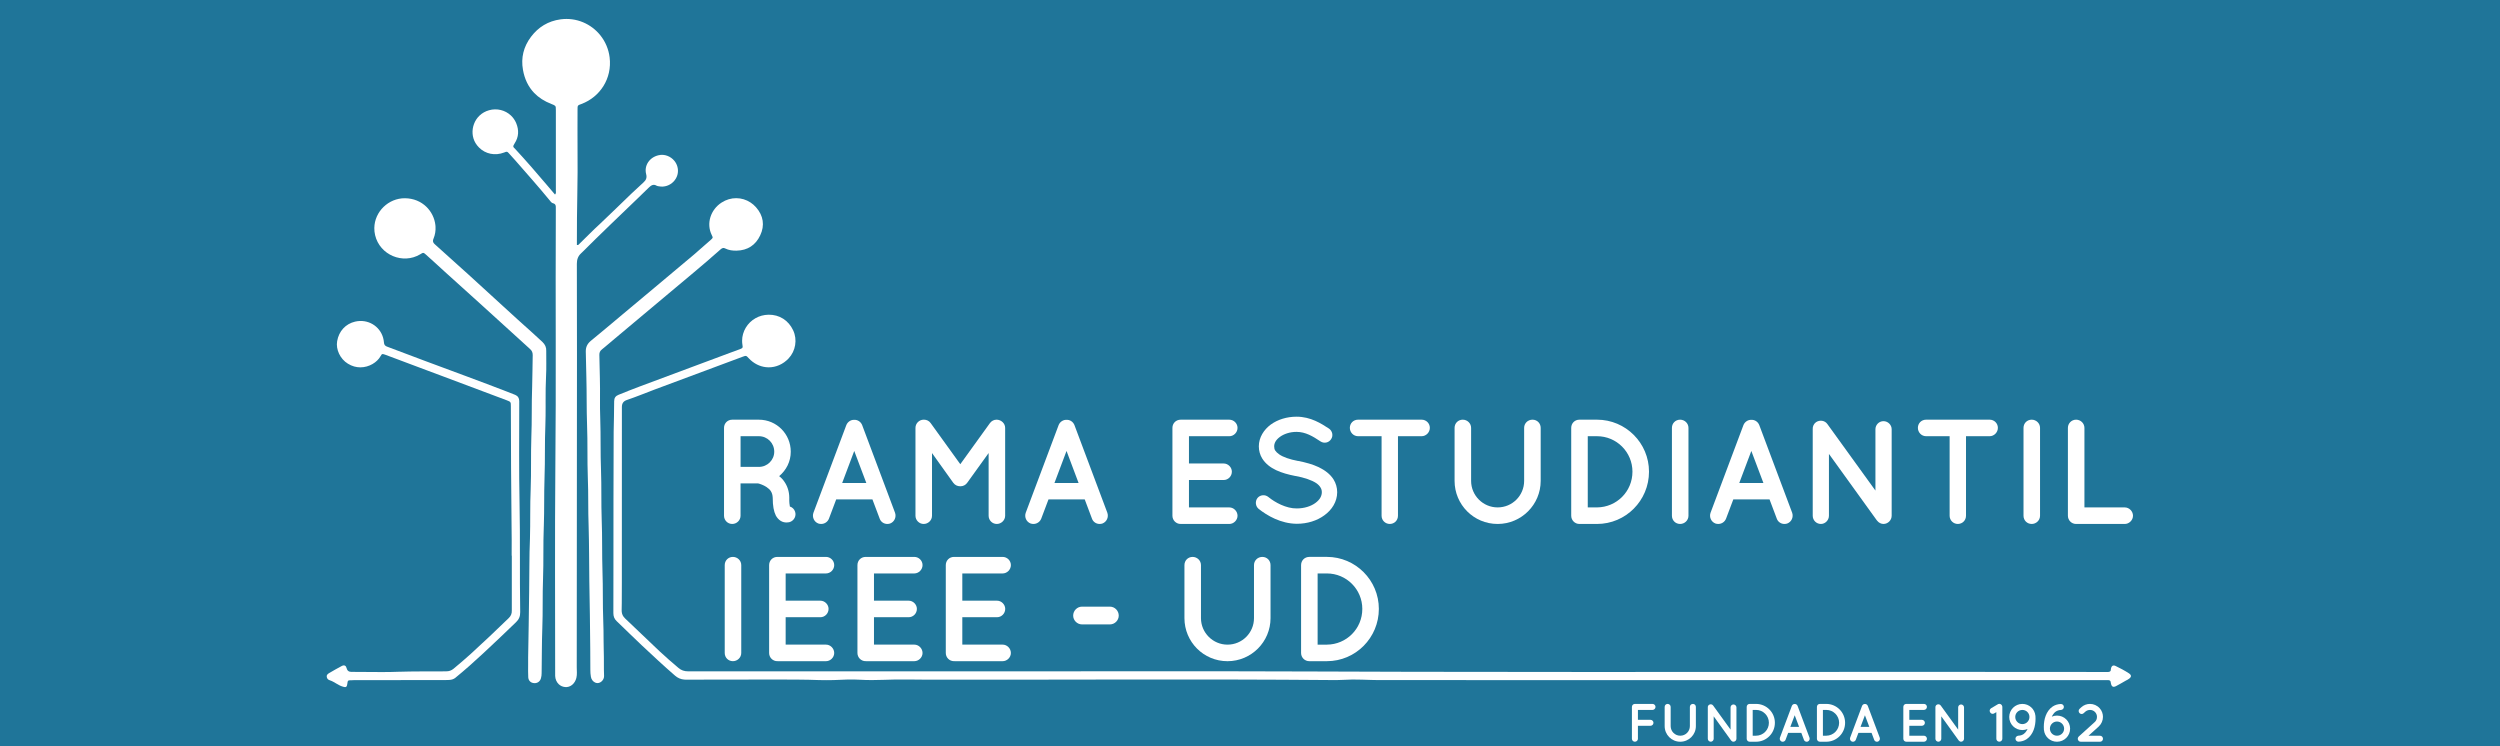 <?xml version="1.0" encoding="utf-8"?>
<!-- Generator: Adobe Illustrator 16.0.0, SVG Export Plug-In . SVG Version: 6.00 Build 0)  -->
<!DOCTYPE svg PUBLIC "-//W3C//DTD SVG 1.1//EN" "http://www.w3.org/Graphics/SVG/1.1/DTD/svg11.dtd">
<svg version="1.1" id="Capa_1" xmlns="http://www.w3.org/2000/svg" xmlns:xlink="http://www.w3.org/1999/xlink" x="0px" y="0px"
	 width="201px" height="60px" viewBox="-110.998 689.5 201 60" enable-background="new -110.998 689.5 201 60" xml:space="preserve"
	>
<rect x="-111.398" y="688.975" fill="#1F7599" width="201.881" height="60.563"/>
<g>
	<path fill="#FFFFFF" d="M-62.459,741.699c-0.013-0.417-0.009-0.947-0.017-1.519c-0.003-0.254-0.01-0.517-0.021-0.782
		c-0.052-1.307-0.013-2.622-0.061-3.93c-0.047-1.395-0.008-2.795-0.064-4.198c-0.047-1.313-0.006-2.636-0.054-3.951
		c-0.057-1.386-0.013-2.762-0.062-4.14c-0.044-1.092,0.002-2.188-0.03-3.282c-0.018-0.62-0.03-1.244-0.042-1.863
		c-0.005-0.195,0.061-0.333,0.221-0.453c0.341-0.275,0.667-0.559,1.005-0.843c1.392-1.156,2.776-2.321,4.161-3.487
		c1.466-1.232,2.943-2.441,4.365-3.707c0.123-0.108,0.232-0.143,0.375-0.065c0.281,0.141,0.589,0.18,0.906,0.173
		c0.892-0.02,1.532-0.447,1.899-1.23c0.381-0.799,0.257-1.587-0.334-2.255c-0.133-0.152-0.282-0.281-0.442-0.386
		c-0.693-0.457-1.595-0.474-2.331,0.006c-0.872,0.562-1.255,1.677-0.782,2.625c0.099,0.202,0.099,0.207-0.084,0.372
		c-0.45,0.394-0.896,0.792-1.347,1.179c-1.055,0.879-2.103,1.766-3.155,2.646c-0.858,0.724-1.722,1.446-2.587,2.163
		c-0.852,0.716-1.708,1.436-2.567,2.14c-0.271,0.229-0.399,0.494-0.394,0.849c0.019,0.683,0.026,1.359,0.046,2.044
		c0.038,1.282,0.009,2.575,0.057,3.869c0.055,1.406,0.008,2.818,0.061,4.229c0.054,1.302,0.013,2.609,0.065,3.924
		c0.042,1.459,0.038,2.919,0.055,4.376c0.026,1.817,0.068,3.623,0.075,5.436c0.005,0.573,0.008,1.149,0.008,1.712
		c0,0.19,0.01,0.377,0.044,0.56c0.033,0.218,0.175,0.397,0.352,0.471c0.06,0.024,0.122,0.038,0.186,0.038
		c0.28-0.006,0.537-0.285,0.521-0.587C-62.46,743.198-62.43,742.57-62.459,741.699z"/>
	<path fill="#FFFFFF" d="M-58.843,704.591c0.184-0.18,0.374-0.323,0.649-0.154c0.046,0.027,0.101,0.027,0.152,0.039
		c0.924,0.191,1.752-0.656,1.511-1.56c-0.047-0.182-0.133-0.345-0.247-0.484c-0.301-0.369-0.795-0.563-1.27-0.451
		c-0.725,0.162-1.176,0.822-1.001,1.512c0.079,0.293-0.001,0.486-0.217,0.678c-0.32,0.288-0.638,0.584-0.955,0.886
		c-0.853,0.809-1.681,1.643-2.539,2.442c-0.565,0.513-1.095,1.066-1.645,1.596c-0.051,0.048-0.079,0.126-0.211,0.1
		c0-0.11,0.005-0.219,0-0.341c-0.013-2.446,0.085-4.903,0.052-7.355c-0.009-1.062,0-2.132,0-3.191c0-0.336,0-0.336,0.315-0.449
		c1.495-0.559,2.473-2.048,2.265-3.745c-0.083-0.669-0.346-1.271-0.736-1.762c-0.742-0.937-1.941-1.468-3.205-1.297
		c-1.004,0.136-1.789,0.622-2.38,1.404c-0.598,0.79-0.821,1.686-0.647,2.655c0.131,0.749,0.433,1.368,0.898,1.855
		c0.363,0.377,0.825,0.675,1.386,0.89c0.158,0.064,0.247,0.097,0.296,0.145c0.065,0.061,0.065,0.146,0.065,0.35
		c0.007,2.163,0.007,4.321,0,6.477c0,0.1,0.037,0.201-0.067,0.313c-0.222-0.262-0.438-0.51-0.646-0.76
		c-0.833-0.984-1.674-1.954-2.556-2.907c-0.159-0.165-0.223-0.17-0.049-0.444c0.344-0.52,0.36-1.078,0.128-1.635
		c-0.1-0.239-0.247-0.445-0.425-0.613c-0.456-0.428-1.124-0.601-1.755-0.422c-1.213,0.339-1.647,1.708-1.091,2.638
		c0.083,0.135,0.178,0.255,0.283,0.36c0.518,0.52,1.285,0.682,2.021,0.4c0.17-0.07,0.225-0.084,0.308-0.011
		c0.028,0.025,0.059,0.06,0.098,0.104c0.166,0.183,0.338,0.367,0.5,0.554c0.931,1.066,1.875,2.128,2.772,3.222
		c0.042,0.052,0.085,0.113,0.139,0.155c0.033,0.026,0.069,0.046,0.109,0.055c0.063,0.015,0.11,0.039,0.144,0.069
		c0.074,0.069,0.087,0.17,0.083,0.285c0,0.17,0.004,0.341,0,0.506c-0.035,6.836,0.031,13.662-0.038,20.494
		c-0.046,5.506-0.014,11.02-0.014,16.525c0,0.039,0,0.082,0,0.119c0.008,0.27,0.115,0.508,0.287,0.671
		c0.134,0.128,0.306,0.209,0.5,0.228c0.427,0.05,0.802-0.265,0.918-0.733c0.07-0.284,0.03-0.569,0.03-0.848
		c0.009-5.979,0.013-11.951,0.013-17.923c0.005-4.839,0.011-9.675-0.004-14.521c0-0.34,0.089-0.615,0.337-0.843
		c0.038-0.034,0.074-0.078,0.11-0.105c1.444-1.445,2.931-2.857,4.404-4.276C-59.458,705.193-59.152,704.899-58.843,704.591z"/>
	<path fill="#FFFFFF" d="M60.188,743.648c-0.177-0.116-0.356-0.222-0.54-0.322h-0.001c-0.017-0.011-0.032-0.018-0.049-0.026
		c-0.168-0.092-0.338-0.179-0.512-0.26c-0.068-0.033-0.128-0.043-0.18-0.032c-0.085,0.019-0.146,0.093-0.175,0.214
		c-0.02,0.061-0.012,0.127-0.027,0.184c-0.01,0.033-0.027,0.063-0.063,0.082c-0.016,0.01-0.033,0.018-0.049,0.022
		c-0.09,0.031-0.188,0.014-0.277,0.017c-0.117,0-0.241,0-0.359,0c-18.458-0.029-36.924,0.025-55.386-0.014c-0.023,0-0.047,0-0.07,0
		c-2.621-0.007-5.242-0.013-7.863-0.025c-8.374-0.032-16.759-0.012-25.139-0.012c-8.386,0-16.772-0.008-25.164,0
		c-0.315,0-0.556-0.08-0.786-0.277c-0.526-0.432-1.023-0.886-1.521-1.34c-0.932-0.874-1.835-1.762-2.766-2.634
		c-0.051-0.049-0.095-0.099-0.13-0.149c-0.109-0.152-0.152-0.321-0.148-0.534c0.004-0.188,0.007-0.372,0.009-0.559
		c0.005-0.553,0.002-1.107,0.006-1.669c0-0.005,0-0.012,0-0.018c0-4.571,0-9.143,0.003-13.723l0,0c0-0.115,0-0.235,0-0.35
		c0-0.285,0.113-0.468,0.411-0.568c0.744-0.253,1.483-0.555,2.219-0.835c2.356-0.881,4.721-1.753,7.08-2.638
		c0.281-0.103,0.29-0.097,0.488,0.121c0.394,0.423,0.884,0.663,1.385,0.718c0.072,0.008,0.144,0.013,0.216,0.013
		c0.575,0.002,1.151-0.235,1.603-0.714c0.564-0.597,0.721-1.511,0.368-2.262c-0.375-0.803-1.108-1.269-1.981-1.255
		c-0.387,0.008-0.737,0.108-1.038,0.276c-0.667,0.372-1.084,1.076-1.085,1.82c0,0.112,0.009,0.225,0.028,0.337
		c0.01,0.056,0.015,0.1,0.016,0.134c0.002,0.105-0.043,0.133-0.205,0.199c-0.265,0.104-0.531,0.192-0.788,0.289
		c-2.433,0.904-4.855,1.812-7.285,2.716c-0.572,0.209-1.136,0.442-1.702,0.669c-0.238,0.091-0.351,0.257-0.351,0.519
		c0,0.815-0.027,1.636-0.04,2.452c-0.018,3.645-0.016,7.289-0.019,10.932c-0.001,1.215-0.002,2.431-0.005,3.646
		c0,0.269,0.077,0.471,0.271,0.654c0.673,0.643,1.328,1.294,2.003,1.929c0.881,0.825,1.771,1.658,2.69,2.452
		c0.221,0.188,0.457,0.29,0.743,0.313c0.042,0.002,0.083,0.005,0.126,0.005c2.452-0.011,4.907-0.011,7.366-0.011
		c1.107,0.006,2.222,0,3.333,0.044c0.769,0.022,1.544-0.004,2.316-0.044c0.649-0.022,1.303,0.054,1.948,0.044
		c0.621-0.013,1.244-0.021,1.86-0.044c0.792-0.014,1.581,0.011,2.372,0.011c10.953,0.021,21.909-0.062,32.866,0.033
		c0.509,0.006,1.015-0.033,1.529-0.044c0.254-0.002,0.509,0.004,0.765,0.011c0.248,0.007,0.495,0.017,0.744,0.023
		c0.168,0.006,0.336,0.009,0.504,0.01c5.944,0.006,11.884,0.006,17.828,0.006c13.53,0,27.057,0,40.593,0c0.114,0,0.243,0,0.354,0
		c0.107,0.012,0.17,0.061,0.175,0.17c0.011,0.032,0.011,0.071,0.021,0.109c0.055,0.253,0.182,0.315,0.406,0.202
		c0.265-0.137,0.525-0.294,0.785-0.441c0.101-0.05,0.201-0.101,0.28-0.165c0.103-0.081,0.148-0.159,0.134-0.235
		C60.317,743.764,60.27,743.706,60.188,743.648z"/>
	<path fill="#FFFFFF" d="M-67.08,717.713C-67.08,717.713-67.08,717.713-67.08,717.713L-67.08,717.713
		c0.014-0.285-0.092-0.516-0.305-0.717c-0.268-0.253-0.533-0.493-0.806-0.741c-0.792-0.697-1.566-1.417-2.345-2.124
		c-0.938-0.854-1.877-1.71-2.818-2.576c-0.276-0.253-0.559-0.499-0.84-0.755c-0.61-0.555-1.224-1.109-1.839-1.656
		c-0.1-0.088-0.151-0.172-0.153-0.271c-0.002-0.059,0.014-0.122,0.046-0.193c0.125-0.302,0.176-0.625,0.159-0.947
		c-0.002-0.031-0.005-0.063-0.008-0.094c-0.002-0.015-0.002-0.029-0.003-0.044c-0.125-1.101-1.036-2.141-2.448-2.157
		c-1.327-0.008-2.444,1.081-2.462,2.394c-0.002,0.188,0.017,0.379,0.063,0.574c0.377,1.599,2.236,2.372,3.625,1.54
		c0.252-0.155,0.258-0.155,0.469,0.031c0.513,0.455,1.01,0.919,1.525,1.386c0.934,0.843,1.878,1.686,2.809,2.535
		c0.633,0.581,1.269,1.154,1.896,1.723c0.704,0.651,1.412,1.292,2.127,1.935c0.169,0.142,0.227,0.309,0.221,0.526
		c0,0.005,0,0.008,0,0.013c-0.001,0.014-0.002,0.027-0.002,0.04c-0.021,0.826-0.016,1.645-0.044,2.469
		c-0.001,0.022-0.001,0.044-0.002,0.065c-0.05,1.326-0.007,2.66-0.063,3.985c-0.048,1.389,0,2.78-0.053,4.169
		c-0.058,1.328-0.018,2.656-0.058,3.986c-0.064,1.439-0.037,2.879-0.065,4.316c0,0.023-0.001,0.049-0.001,0.071
		c-0.034,1.717-0.035,3.444-0.08,5.164c0,0.188,0,0.377,0,0.559c0,0.01,0,0.019,0,0.026c0,0.343-0.011,0.677,0.009,1.014
		c0.018,0.273,0.208,0.455,0.49,0.466c0.251,0.011,0.46-0.137,0.53-0.39c0.04-0.136,0.055-0.267,0.055-0.408
		c0.001-0.083,0.002-0.166,0.003-0.248c0.019-1.086,0.009-2.17,0.049-3.26c0.001-0.031,0.001-0.064,0.003-0.097
		c0.053-1.329,0.007-2.656,0.058-3.988c0.053-1.391,0.003-2.775,0.06-4.166c0.002-0.035,0.002-0.068,0.004-0.104
		c0.046-1.264,0.011-2.528,0.055-3.792c0.001-0.031,0.001-0.063,0.002-0.094c0.054-1.403,0.006-2.797,0.067-4.193
		c0.017-0.495,0.02-0.991,0.02-1.486c0-0.165,0-0.329-0.001-0.495c0-0.661,0.002-1.322,0.036-1.979
		C-67.057,719.054-67.087,718.387-67.08,717.713z"/>
	<path fill="#FFFFFF" d="M-69.227,729.901c-0.053-2.613-0.024-5.223-0.024-7.831c0-0.117,0-0.219,0-0.329
		c0-0.23-0.107-0.4-0.323-0.493c-0.197-0.081-0.408-0.16-0.608-0.24c-2.204-0.853-4.422-1.66-6.633-2.485
		c-1.013-0.378-2.023-0.766-3.028-1.14c-0.184-0.059-0.278-0.151-0.287-0.355c-0.083-1.029-0.939-1.753-1.93-1.721
		c-0.128,0.005-0.259,0.021-0.391,0.052c-0.758,0.177-1.303,0.765-1.44,1.567c-0.119,0.673,0.245,1.438,0.864,1.815
		c0.333,0.207,0.674,0.294,1,0.294c0.716,0.001,1.351-0.414,1.614-0.88c0.078-0.139,0.109-0.191,0.188-0.188
		c0.047,0.001,0.111,0.022,0.212,0.058c0.337,0.126,0.673,0.252,1.011,0.378c0.8,0.302,1.599,0.601,2.397,0.899
		c0.334,0.125,0.67,0.25,1.004,0.375c1.781,0.664,3.555,1.332,5.339,2.004c0.336,0.128,0.336,0.138,0.336,0.494
		c0.008,3.333,0.02,6.662,0.061,9.99c0.01,0.503,0.007,1.01,0.005,1.511c-0.001,0.168-0.001,0.334-0.001,0.501c0,0,0.005,0,0.012,0
		c0,1.471-0.007,2.94,0,4.407c0.01,0.258-0.076,0.446-0.256,0.619c-0.999,0.974-2.014,1.929-3.042,2.869
		c-0.456,0.408-0.924,0.816-1.395,1.202c-0.177,0.143-0.359,0.201-0.579,0.201c-0.163,0.003-0.326,0.005-0.489,0.006
		c-1.082,0.006-2.167-0.008-3.252,0.028c-0.016,0-0.032,0-0.049,0c-0.469,0.02-0.938,0.025-1.407,0.025
		c-0.782,0-1.565-0.016-2.349-0.014l0,0l0,0c-0.015,0.002-0.029,0.002-0.044,0.002c-0.214-0.003-0.354-0.056-0.42-0.302
		c-0.024-0.099-0.069-0.165-0.127-0.197c-0.069-0.038-0.157-0.031-0.258,0.021c-0.348,0.18-0.683,0.379-1.016,0.571
		c-0.115,0.069-0.224,0.155-0.197,0.305c0.02,0.152,0.122,0.244,0.269,0.284c0.175,0.057,0.328,0.155,0.477,0.241
		c0.177,0.1,0.347,0.209,0.547,0.262c0.079,0.025,0.14,0.038,0.188,0.038c0.106-0.003,0.147-0.078,0.17-0.25
		c0.041-0.301,0.041-0.301,0.349-0.301c0.048-0.008,0.101-0.008,0.151-0.008c2.474-0.004,4.947-0.004,7.424-0.01
		c0.112,0,0.219,0,0.326-0.013c0.158-0.014,0.297-0.061,0.421-0.152c0.778-0.634,1.53-1.302,2.261-1.985
		c0.883-0.825,1.757-1.646,2.619-2.485c0.249-0.236,0.359-0.481,0.352-0.83C-69.222,735.778-69.168,732.837-69.227,729.901z"/>
	<path fill="#FFFFFF" d="M-47.492,730.225c-0.024-0.119-0.06-0.348-0.048-0.707c0-0.504-0.156-0.946-0.396-1.292
		c-0.12-0.181-0.263-0.325-0.419-0.444c0.575-0.479,0.934-1.174,0.934-1.966c0-1.424-1.138-2.573-2.563-2.573h-2.132
		c-0.012,0-0.012,0-0.012,0c-0.371,0-0.659,0.287-0.659,0.658v7.065c0,0.359,0.288,0.66,0.659,0.66s0.67-0.301,0.67-0.66v-2.599
		h1.414c0.107,0.023,0.418,0.12,0.67,0.289c0.144,0.096,0.287,0.215,0.359,0.346c0.084,0.133,0.132,0.289,0.144,0.516
		c0,0.659,0.083,1.091,0.252,1.437c0.095,0.169,0.228,0.325,0.383,0.419c0.168,0.109,0.347,0.133,0.467,0.133
		c0.012,0,0.012,0,0.012,0c0.12,0,0.215-0.023,0.263-0.036c0.348-0.119,0.539-0.492,0.419-0.838
		C-47.144,730.428-47.3,730.283-47.492,730.225z M-49.983,727.038h-1.473v-2.467h1.473c0.682,0,1.234,0.55,1.234,1.244
		C-48.749,726.487-49.301,727.038-49.983,727.038z"/>
	<path fill="#FFFFFF" d="M-45.204,731.59c0.072,0.022,0.144,0.036,0.228,0.036c0.264,0,0.515-0.156,0.623-0.421l0.586-1.556h2.911
		l0.587,1.556c0.096,0.265,0.347,0.421,0.61,0.421c0.084,0,0.168-0.014,0.227-0.036c0.348-0.133,0.516-0.516,0.396-0.862
		l-2.646-7.054c-0.108-0.265-0.36-0.432-0.635-0.42c-0.264-0.012-0.527,0.155-0.635,0.42l-2.647,7.054
		C-45.719,731.074-45.551,731.457-45.204,731.59z M-42.317,725.756l0.971,2.576h-1.941L-42.317,725.756z"/>
	<path fill="#FFFFFF" d="M-36.736,731.626c0.372,0,0.671-0.301,0.671-0.66v-5.041l1.712,2.395c0.132,0.181,0.335,0.276,0.552,0.276
		h0.012h0.012c0.215,0,0.407-0.096,0.539-0.276l1.725-2.395v5.041c0,0.359,0.287,0.66,0.658,0.66c0.36,0,0.671-0.301,0.671-0.66
		V723.9c0-0.359-0.311-0.646-0.671-0.658c-0.012,0-0.012,0-0.012,0c-0.216,0-0.407,0.096-0.539,0.274l-2.384,3.306l-2.383-3.306
		c-0.12-0.179-0.335-0.274-0.527-0.274c-0.023,0-0.023,0-0.036,0c-0.359,0-0.658,0.299-0.658,0.658v7.065
		C-37.395,731.325-37.096,731.626-36.736,731.626z"/>
	<path fill="#FFFFFF" d="M-28.136,731.59c0.071,0.022,0.144,0.036,0.228,0.036c0.263,0,0.515-0.156,0.623-0.421l0.587-1.556h2.911
		l0.586,1.556c0.096,0.265,0.348,0.421,0.611,0.421c0.083,0,0.168-0.014,0.228-0.036c0.347-0.133,0.515-0.516,0.395-0.862
		l-2.647-7.054c-0.108-0.265-0.359-0.432-0.634-0.42c-0.265-0.012-0.528,0.155-0.635,0.42l-2.647,7.054
		C-28.651,731.074-28.483,731.457-28.136,731.59z M-25.249,725.756l0.969,2.576h-1.94L-25.249,725.756z"/>
	<path fill="#FFFFFF" d="M-16.076,731.626l0.012-0.014c0,0,0,0.014,0.024,0.014h3.881c0.347,0,0.659-0.301,0.659-0.66
		c0-0.369-0.312-0.67-0.659-0.67h-3.246v-2.203h2.791c0.359,0,0.658-0.3,0.658-0.67c0-0.35-0.299-0.659-0.658-0.659h-2.791v-2.192
		h3.246c0.347,0,0.659-0.298,0.659-0.671c0-0.371-0.312-0.658-0.659-0.658h-3.881c-0.024,0-0.024,0-0.024,0h-0.012
		c-0.371,0-0.659,0.287-0.659,0.658v7.065C-16.734,731.325-16.446,731.626-16.076,731.626z"/>
	<path fill="#FFFFFF" d="M-9.8,730.416c0.683,0.538,1.773,1.185,3.066,1.196c0.851,0,1.629-0.25,2.216-0.682
		c0.599-0.431,1.03-1.09,1.03-1.856c0-0.37-0.107-0.73-0.287-1.017c-0.276-0.444-0.707-0.756-1.198-0.996
		c-0.479-0.227-1.042-0.382-1.653-0.502h-0.024c-0.647-0.121-1.186-0.31-1.497-0.526c-0.155-0.108-0.263-0.218-0.324-0.312
		c-0.059-0.095-0.083-0.191-0.083-0.335c0-0.253,0.131-0.517,0.455-0.756c0.324-0.239,0.802-0.407,1.341-0.407
		c0.73,0,1.317,0.359,1.928,0.766c0.288,0.192,0.671,0.108,0.851-0.178c0.192-0.276,0.108-0.66-0.167-0.851
		c-0.611-0.396-1.461-0.958-2.612-0.958c-0.778,0-1.509,0.226-2.072,0.634c-0.55,0.407-0.958,1.03-0.958,1.75
		c0,0.357,0.096,0.694,0.275,0.981c0.264,0.42,0.658,0.719,1.114,0.934s0.982,0.358,1.544,0.468h0.024
		c0.707,0.131,1.294,0.336,1.642,0.563c0.179,0.12,0.287,0.239,0.358,0.358c0.072,0.119,0.108,0.228,0.108,0.384
		c0,0.301-0.156,0.6-0.515,0.863c-0.359,0.265-0.898,0.441-1.498,0.441c-0.851,0.013-1.761-0.49-2.288-0.922
		c-0.263-0.215-0.659-0.178-0.874,0.085C-10.099,729.805-10.063,730.202-9.8,730.416z"/>
	<path fill="#FFFFFF" d="M-1.811,724.571h1.892v6.395c0,0.372,0.3,0.66,0.659,0.66c0.371,0,0.659-0.288,0.659-0.66v-6.395h1.904
		c0.359,0,0.659-0.312,0.659-0.671c0-0.371-0.299-0.658-0.659-0.658h-5.114c-0.372,0-0.659,0.287-0.659,0.658
		C-2.469,724.26-2.182,724.571-1.811,724.571z"/>
	<path fill="#FFFFFF" d="M9.412,731.626c1.916,0,3.461-1.559,3.461-3.462V723.9c0-0.371-0.288-0.658-0.659-0.658
		c-0.372,0-0.671,0.287-0.671,0.658v4.264c0,1.175-0.946,2.132-2.132,2.132c-1.174,0-2.132-0.957-2.132-2.132V723.9
		c0-0.371-0.312-0.658-0.67-0.658c-0.372,0-0.659,0.287-0.659,0.658v4.264C5.951,730.067,7.484,731.626,9.412,731.626z"/>
	<path fill="#FFFFFF" d="M15.987,731.626h1.414c2.312,0,4.181-1.881,4.181-4.203c0-2.302-1.869-4.181-4.181-4.181h-1.414
		c-0.371,0-0.659,0.287-0.659,0.658v7.065C15.329,731.325,15.616,731.626,15.987,731.626z M16.658,724.571h0.743
		c1.581,0,2.85,1.281,2.85,2.852c0,1.591-1.269,2.86-2.85,2.873h-0.743V724.571z"/>
	<path fill="#FFFFFF" d="M24.084,731.626c0.359,0,0.671-0.288,0.671-0.66V723.9c0-0.371-0.312-0.658-0.671-0.658
		c-0.371,0-0.659,0.287-0.659,0.658v7.065C23.425,731.338,23.713,731.626,24.084,731.626z"/>
	<path fill="#FFFFFF" d="M26.923,731.59c0.072,0.022,0.144,0.036,0.227,0.036c0.264,0,0.516-0.156,0.624-0.421l0.587-1.556h2.91
		l0.587,1.556c0.096,0.265,0.347,0.421,0.611,0.421c0.084,0,0.167-0.014,0.228-0.036c0.348-0.133,0.515-0.516,0.396-0.862
		l-2.647-7.054c-0.107-0.265-0.359-0.432-0.635-0.42c-0.264-0.012-0.526,0.155-0.635,0.42l-2.647,7.054
		C26.408,731.074,26.576,731.457,26.923,731.59z M29.809,725.756l0.971,2.576h-1.941L29.809,725.756z"/>
	<path fill="#FFFFFF" d="M35.403,731.626c0.347,0,0.646-0.301,0.646-0.66l0,0v-4.971l3.833,5.318
		c0.013,0.024,0.037,0.049,0.061,0.072c0.119,0.145,0.299,0.24,0.491,0.24c0.359,0,0.658-0.301,0.658-0.66v-6.958
		c0-0.347-0.299-0.646-0.658-0.646c-0.36,0-0.647,0.3-0.647,0.646v4.935l-3.868-5.354c-0.204-0.287-0.611-0.347-0.911-0.143
		c-0.18,0.131-0.275,0.346-0.263,0.55c0,0.012,0,0.012,0,0.012v6.958C34.744,731.325,35.031,731.626,35.403,731.626z"/>
	<path fill="#FFFFFF" d="M43.859,724.571h1.893v6.395c0,0.372,0.299,0.66,0.658,0.66c0.371,0,0.659-0.288,0.659-0.66v-6.395h1.904
		c0.359,0,0.659-0.312,0.659-0.671c0-0.371-0.299-0.658-0.659-0.658h-5.114c-0.372,0-0.659,0.287-0.659,0.658
		C43.2,724.26,43.487,724.571,43.859,724.571z"/>
	<path fill="#FFFFFF" d="M52.351,731.626c0.359,0,0.67-0.288,0.67-0.66V723.9c0-0.371-0.311-0.658-0.67-0.658
		c-0.372,0-0.659,0.287-0.659,0.658v7.065C51.692,731.338,51.979,731.626,52.351,731.626z"/>
	<path fill="#FFFFFF" d="M55.92,731.626c0,0,0,0,0.012,0c0,0,0,0,0.023,0h3.881c0.347,0,0.659-0.301,0.659-0.66
		c0-0.369-0.312-0.67-0.659-0.67H56.59V723.9c0-0.359-0.3-0.658-0.67-0.658c-0.372,0-0.659,0.299-0.659,0.658v7.065
		C55.261,731.325,55.548,731.626,55.92,731.626z"/>
	<path fill="#FFFFFF" d="M-52.071,734.275c-0.371,0-0.659,0.287-0.659,0.66v7.066c0,0.37,0.288,0.658,0.659,0.658
		c0.358,0,0.67-0.288,0.67-0.658v-7.066C-51.401,734.563-51.713,734.275-52.071,734.275z"/>
	<path fill="#FFFFFF" d="M-44.585,735.605c0.347,0,0.658-0.302,0.658-0.67c0-0.373-0.312-0.66-0.658-0.66h-3.881
		c-0.024,0-0.024,0-0.024,0h-0.012c-0.371,0-0.659,0.287-0.659,0.66v7.066c0,0.358,0.288,0.658,0.659,0.658l0.012-0.013
		c0,0,0,0.013,0.024,0.013h3.881c0.347,0,0.658-0.301,0.658-0.658c0-0.372-0.312-0.673-0.658-0.673h-3.246v-2.203h2.791
		c0.359,0,0.659-0.299,0.659-0.67c0-0.349-0.299-0.66-0.659-0.66h-2.791v-2.19H-44.585z"/>
	<path fill="#FFFFFF" d="M-41.388,734.275h-0.012c-0.372,0-0.66,0.287-0.66,0.66v7.066c0,0.358,0.288,0.658,0.66,0.658l0.012-0.013
		c0,0,0,0.013,0.024,0.013h3.88c0.347,0,0.659-0.301,0.659-0.658c0-0.372-0.312-0.673-0.659-0.673h-3.246v-2.203h2.79
		c0.36,0,0.66-0.299,0.66-0.67c0-0.349-0.3-0.66-0.66-0.66h-2.79v-2.19h3.246c0.347,0,0.659-0.302,0.659-0.67
		c0-0.373-0.312-0.66-0.659-0.66h-3.88C-41.388,734.275-41.388,734.275-41.388,734.275z"/>
	<path fill="#FFFFFF" d="M-34.262,734.275c-0.024,0-0.024,0-0.024,0h-0.012c-0.371,0-0.659,0.287-0.659,0.66v7.066
		c0,0.358,0.288,0.658,0.659,0.658l0.012-0.013c0,0,0,0.013,0.024,0.013h3.88c0.348,0,0.659-0.301,0.659-0.658
		c0-0.372-0.311-0.673-0.659-0.673h-3.246v-2.203h2.791c0.358,0,0.659-0.299,0.659-0.67c0-0.349-0.3-0.66-0.659-0.66h-2.791v-2.19
		h3.246c0.348,0,0.659-0.302,0.659-0.67c0-0.373-0.311-0.66-0.659-0.66H-34.262z"/>
	<path fill="#FFFFFF" d="M-24.715,738.995c0,0.383,0.323,0.707,0.706,0.707h2.252c0.383,0,0.706-0.324,0.706-0.707
		c0-0.396-0.323-0.72-0.706-0.72h-2.252C-24.392,738.275-24.715,738.6-24.715,738.995z"/>
	<path fill="#FFFFFF" d="M-14.44,739.199v-4.264c0-0.373-0.311-0.66-0.67-0.66c-0.372,0-0.659,0.287-0.659,0.66v4.264
		c0,1.902,1.533,3.461,3.461,3.461c1.916,0,3.461-1.559,3.461-3.461v-4.264c0-0.373-0.288-0.66-0.659-0.66
		c-0.371,0-0.671,0.287-0.671,0.66v4.264c0,1.172-0.946,2.13-2.132,2.13C-13.481,741.329-14.44,740.371-14.44,739.199z"/>
	<path fill="#FFFFFF" d="M-5.732,734.275c-0.372,0-0.659,0.287-0.659,0.66v7.066c0,0.358,0.287,0.658,0.659,0.658h1.414
		c2.311,0,4.18-1.881,4.18-4.204c0-2.299-1.869-4.181-4.18-4.181H-5.732z M-1.468,738.456c0,1.593-1.27,2.862-2.85,2.873h-0.743
		v-5.724h0.743C-2.738,735.605-1.468,736.888-1.468,738.456z"/>
	<path fill="#FFFFFF" d="M21.867,746.094H20.46c-0.009,0-0.009,0-0.009,0h-0.004c-0.135,0-0.239,0.11-0.239,0.239v2.563
		c0,0.13,0.104,0.239,0.239,0.239s0.244-0.109,0.244-0.239v-1.043h1.011c0.13,0,0.239-0.106,0.239-0.242
		c0-0.126-0.109-0.238-0.239-0.238h-1.011v-0.795h1.176c0.126,0,0.239-0.108,0.239-0.244
		C22.106,746.204,21.993,746.094,21.867,746.094z"/>
	<path fill="#FFFFFF" d="M25.111,746.094c-0.135,0-0.243,0.104-0.243,0.239v1.546c0,0.427-0.344,0.772-0.772,0.772
		c-0.426,0-0.773-0.346-0.773-0.772v-1.546c0-0.135-0.114-0.239-0.244-0.239c-0.135,0-0.238,0.104-0.238,0.239v1.546
		c0,0.691,0.556,1.256,1.255,1.256c0.694,0,1.255-0.564,1.254-1.256v-1.546C25.35,746.198,25.245,746.094,25.111,746.094z"/>
	<path fill="#FFFFFF" d="M28.372,746.138c-0.129,0-0.233,0.109-0.233,0.235v1.787l-1.403-1.939c-0.074-0.104-0.222-0.127-0.33-0.052
		c-0.065,0.047-0.101,0.126-0.096,0.2c0,0.004,0,0.004,0,0.004v2.522c0,0.13,0.104,0.239,0.239,0.239
		c0.126,0,0.234-0.109,0.234-0.239l0,0v-1.803l1.39,1.929c0.004,0.01,0.013,0.018,0.021,0.026c0.044,0.052,0.109,0.087,0.178,0.087
		c0.13,0,0.24-0.109,0.24-0.239v-2.522C28.611,746.247,28.502,746.138,28.372,746.138z"/>
	<path fill="#FFFFFF" d="M30.188,746.094h-0.513c-0.135,0-0.239,0.104-0.239,0.239v2.563c0,0.13,0.104,0.239,0.239,0.239h0.513
		c0.838,0,1.515-0.682,1.515-1.524C31.703,746.775,31.025,746.094,30.188,746.094z M30.188,748.651h-0.269v-2.074h0.269
		c0.573,0,1.033,0.465,1.033,1.033C31.221,748.188,30.76,748.648,30.188,748.651z"/>
	<path fill="#FFFFFF" d="M33.527,746.252c-0.04-0.096-0.131-0.158-0.23-0.152c-0.096-0.006-0.191,0.057-0.23,0.152l-0.96,2.558
		c-0.043,0.125,0.018,0.265,0.143,0.313c0.026,0.009,0.052,0.013,0.083,0.013c0.096,0,0.187-0.057,0.226-0.151l0.213-0.565h1.055
		l0.212,0.565c0.035,0.095,0.126,0.151,0.221,0.151c0.03,0,0.062-0.004,0.083-0.013c0.125-0.048,0.186-0.188,0.143-0.313
		L33.527,746.252z M32.945,747.939l0.352-0.932l0.352,0.932H32.945z"/>
	<path fill="#FFFFFF" d="M35.833,746.094h-0.512c-0.135,0-0.239,0.104-0.239,0.239v2.563c0,0.13,0.104,0.239,0.239,0.239h0.512
		c0.838,0,1.515-0.682,1.515-1.524C37.348,746.775,36.671,746.094,35.833,746.094z M35.833,748.651h-0.269v-2.074h0.269
		c0.573,0,1.034,0.465,1.034,1.033C36.866,748.188,36.406,748.648,35.833,748.651z"/>
	<path fill="#FFFFFF" d="M39.172,746.252c-0.039-0.096-0.13-0.158-0.23-0.152c-0.096-0.006-0.191,0.057-0.23,0.152l-0.959,2.558
		c-0.043,0.125,0.018,0.265,0.144,0.313c0.026,0.009,0.052,0.013,0.083,0.013c0.096,0,0.187-0.057,0.226-0.151l0.213-0.565h1.055
		l0.213,0.565c0.035,0.095,0.125,0.151,0.221,0.151c0.031,0,0.061-0.004,0.083-0.013c0.125-0.048,0.186-0.188,0.143-0.313
		L39.172,746.252z M38.59,747.939l0.352-0.932l0.352,0.932H38.59z"/>
	<path fill="#FFFFFF" d="M43.688,746.577c0.126,0,0.239-0.108,0.239-0.244c0-0.135-0.113-0.239-0.239-0.239h-1.408
		c-0.008,0-0.008,0-0.008,0h-0.004c-0.135,0-0.239,0.104-0.239,0.239v2.563c0,0.13,0.104,0.239,0.239,0.239l0.004-0.004
		c0,0,0,0.004,0.008,0.004h1.408c0.126,0,0.239-0.109,0.239-0.239c0-0.135-0.113-0.244-0.239-0.244h-1.177v-0.799h1.012
		c0.13,0,0.24-0.106,0.24-0.242c0-0.126-0.109-0.238-0.24-0.238h-1.012v-0.795H43.688z"/>
	<path fill="#FFFFFF" d="M46.672,746.138c-0.13,0-0.234,0.109-0.234,0.235v1.787l-1.403-1.939c-0.073-0.104-0.221-0.127-0.33-0.052
		c-0.065,0.047-0.1,0.126-0.096,0.2c0,0.004,0,0.004,0,0.004v2.522c0,0.13,0.104,0.239,0.239,0.239c0.126,0,0.234-0.109,0.234-0.239
		l0,0v-1.803l1.39,1.929c0.004,0.01,0.013,0.018,0.022,0.026c0.043,0.052,0.108,0.087,0.178,0.087c0.13,0,0.238-0.109,0.238-0.239
		v-2.522C46.91,746.247,46.802,746.138,46.672,746.138z"/>
	<path fill="#FFFFFF" d="M49.976,746.27c-0.004-0.006-0.004-0.015-0.008-0.022c0-0.01-0.005-0.014-0.008-0.021
		c0-0.006-0.004-0.011-0.004-0.014l-0.005-0.009c-0.004-0.006-0.013-0.014-0.018-0.018c-0.004-0.01-0.009-0.013-0.013-0.018
		c-0.005-0.004-0.009-0.013-0.017-0.018c-0.004-0.004-0.014-0.01-0.018-0.014c-0.009-0.003-0.013-0.008-0.017-0.012
		c-0.008,0-0.013-0.006-0.026-0.014c-0.004-0.004-0.013-0.004-0.017-0.004c-0.009-0.005-0.014-0.009-0.027-0.009
		c-0.004,0-0.013,0-0.018-0.006c-0.008,0-0.017,0-0.03,0h-0.004c-0.005,0-0.009,0-0.013,0c-0.009,0-0.022,0-0.031,0.006
		c-0.004,0-0.012,0-0.017,0.004c-0.009,0-0.018,0.005-0.026,0.005c-0.009,0.004-0.014,0.012-0.021,0.012
		c-0.005,0.006-0.014,0.006-0.018,0.01l-0.534,0.317c-0.113,0.064-0.152,0.217-0.078,0.325c0.044,0.078,0.121,0.122,0.204,0.122
		c0.039,0,0.082-0.009,0.121-0.035l0.174-0.099v2.135c0,0.136,0.104,0.239,0.239,0.239c0.13,0,0.243-0.104,0.243-0.239v-2.563
		c0-0.003,0-0.006,0-0.013c-0.009-0.009-0.009-0.016-0.009-0.03C49.981,746.286,49.976,746.276,49.976,746.27z"/>
	<path fill="#FFFFFF" d="M52.647,747.036c-0.053-0.528-0.5-0.942-1.047-0.942c-0.582,0-1.056,0.471-1.056,1.053
		c0,0.581,0.474,1.05,1.056,1.05c0.148,0,0.291-0.03,0.417-0.086c-0.018,0.039-0.035,0.078-0.057,0.113
		c-0.074,0.129-0.166,0.229-0.273,0.303c-0.113,0.07-0.244,0.118-0.409,0.122c-0.135,0.014-0.238,0.122-0.234,0.251
		c0.008,0.135,0.117,0.235,0.252,0.231c0.247-0.009,0.469-0.083,0.651-0.204c0.273-0.183,0.451-0.455,0.561-0.743
		c0.108-0.287,0.151-0.6,0.151-0.89c0-0.082-0.004-0.165-0.008-0.248C52.647,747.042,52.647,747.042,52.647,747.036z
		 M51.601,747.718c-0.317,0-0.573-0.261-0.573-0.571c0-0.317,0.256-0.569,0.573-0.569c0.317,0,0.568,0.252,0.568,0.569
		C52.169,747.457,51.918,747.718,51.601,747.718z"/>
	<path fill="#FFFFFF" d="M54.384,747.033c-0.148,0-0.292,0.029-0.417,0.086c0.018-0.039,0.035-0.077,0.057-0.111
		c0.074-0.131,0.165-0.232,0.273-0.305c0.113-0.07,0.243-0.117,0.408-0.122c0.134-0.012,0.238-0.122,0.234-0.251
		c-0.008-0.136-0.117-0.236-0.251-0.23c-0.247,0.009-0.469,0.083-0.651,0.203c-0.274,0.184-0.452,0.458-0.561,0.743
		c-0.108,0.286-0.151,0.6-0.151,0.89c0,0.082,0.003,0.165,0.008,0.248c0.004,0.005,0.004,0.005,0.004,0.009
		c0.052,0.53,0.5,0.942,1.047,0.942c0.582,0,1.055-0.468,1.055-1.052C55.439,747.502,54.966,747.033,54.384,747.033z
		 M54.384,748.651c-0.317,0-0.569-0.252-0.569-0.568c0-0.312,0.251-0.572,0.569-0.572c0.317,0,0.573,0.261,0.573,0.572
		C54.957,748.399,54.701,748.651,54.384,748.651z"/>
	<path fill="#FFFFFF" d="M58.08,747.137c0-0.247-0.087-0.504-0.269-0.7c-0.204-0.224-0.49-0.343-0.772-0.343
		c-0.249,0-0.504,0.089-0.7,0.27l-0.134,0.123c-0.1,0.091-0.104,0.238-0.017,0.338c0.091,0.101,0.239,0.109,0.338,0.018l0.135-0.123
		c0.109-0.093,0.243-0.142,0.378-0.142c0.151,0,0.303,0.056,0.417,0.184c0.095,0.107,0.143,0.236,0.143,0.376
		c0,0.157-0.056,0.306-0.182,0.417l-1.285,1.163c-0.096,0.093-0.104,0.239-0.014,0.339c0.044,0.054,0.113,0.079,0.179,0.079h0.004
		c0.004,0,0.004,0,0.004,0h1.538c0.135,0,0.239-0.104,0.239-0.239c0-0.135-0.104-0.244-0.239-0.244h-0.925l0.821-0.741
		C57.962,747.706,58.08,747.419,58.08,747.137z"/>
</g>
</svg>
